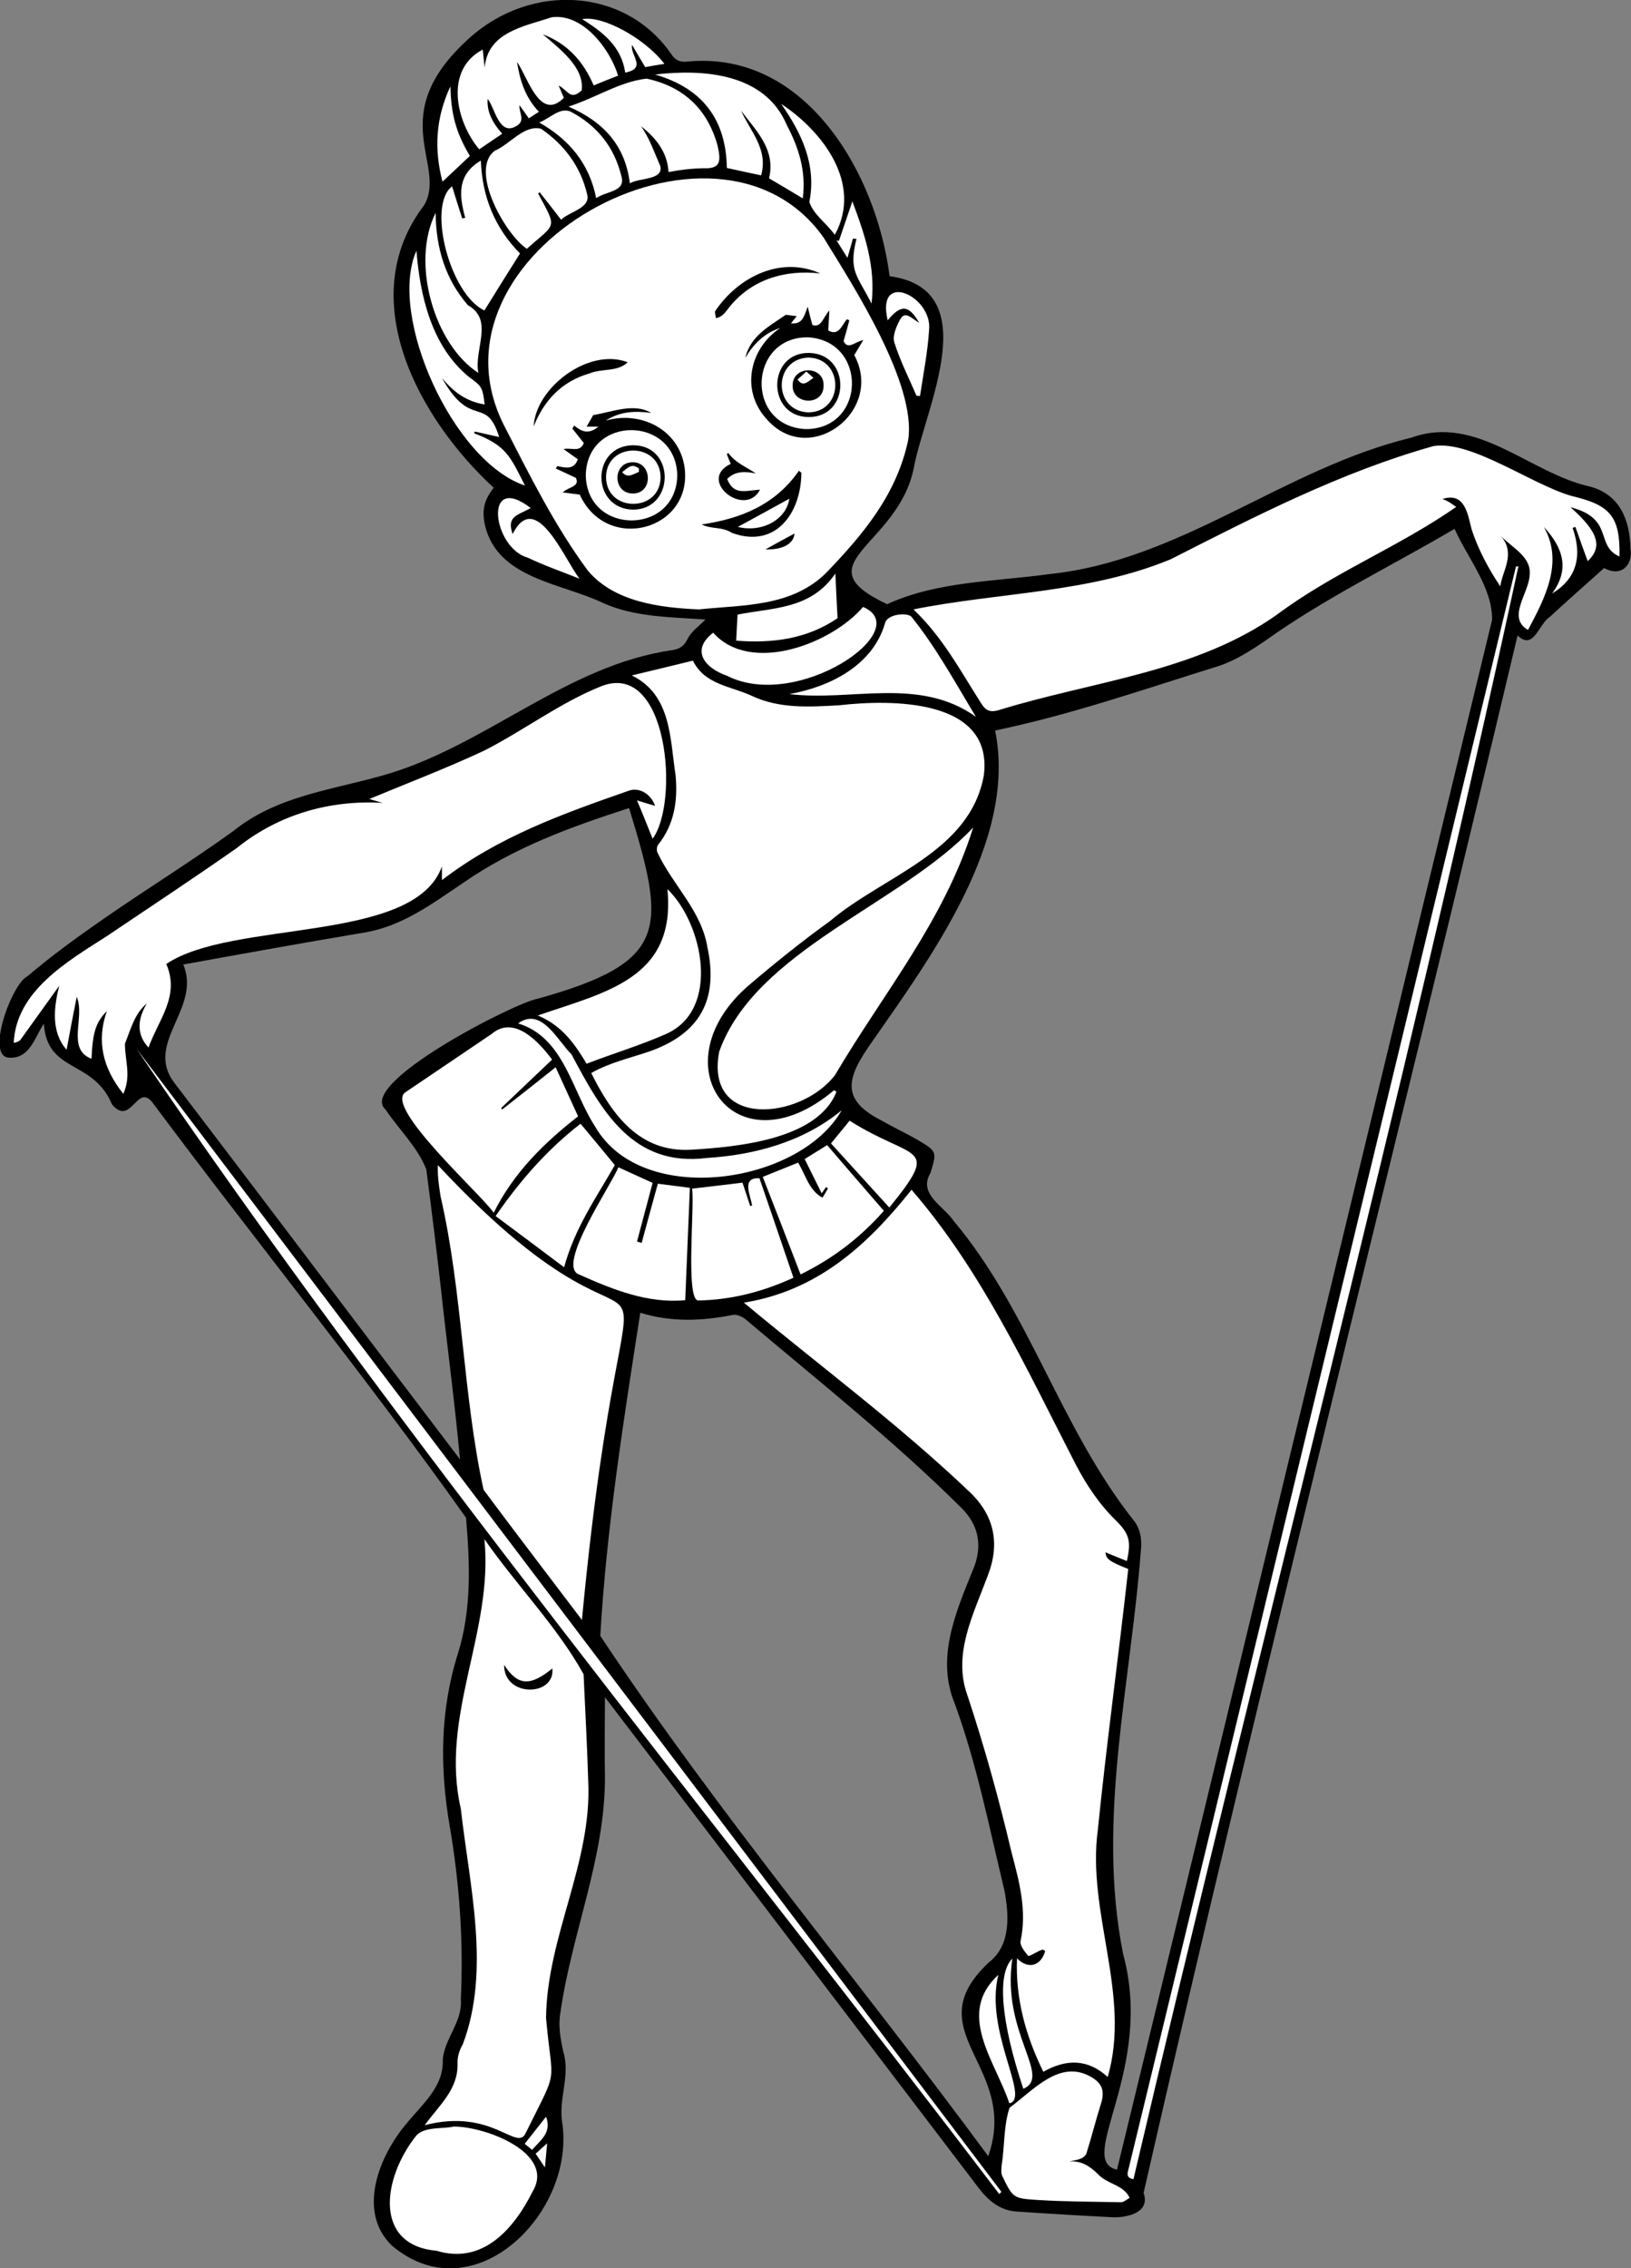 <?xml version="1.0" encoding="utf-8"?>
<!-- Generator: Adobe Illustrator 26.0.0, SVG Export Plug-In . SVG Version: 6.00 Build 0)  -->
<svg version="1.1" id="Capa_1" xmlns="http://www.w3.org/2000/svg" xmlns:xlink="http://www.w3.org/1999/xlink" x="0px" y="0px"
	 viewBox="0 0 595.3 827.7" style="enable-background:new 0 0 595.3 827.7;" xml:space="preserve">
<rect x="0" y="0" width="595.3" height="827.7" fill="#808080" stroke="none"/>
<style type="text/css">
	.st0{fill:#FFFFFF;}
</style>
<g>
	<path d="M595.1,200.3c-0.2-10.6-3.9-19.8-14.7-22.7c-22.2-4.9-41.2-26.5-65.2-17.9c-46.5,11.2-84,44.8-132.1,49.8
		c-20.2,2.8-41,2.6-59.3,11c-31.8-14.9,4.3-21.1,9.8-50.1c4.1-21.5,26.3-64.8-8.9-69.6c-4.8-37.7-30.8-82.7-74.1-78.3
		c-2.6,0.2-4.2-0.6-5.7-2.9c-16.8-24.2-51.2-26-73.7-5.6c-31.4,28.3-7.8,46.2-16.4,60.9c-26,34.1-1.9,78,25.4,103.1
		c-3.5,4.5-4.4,8.1-3.2,13.7c4.7,19.6,27.8,21,43.2,28.4c11.5,5.2,25.1,5.1,37.3,6c-2.1,2.2-5.1,4.2-6.5,7c-1.3,2.6-2.7,3.6-5.2,4.1
		c-39.6,5.5-69.1,35.8-107.2,46.1c-18.7,5.2-37.9,7.4-53.6,20.1c-15.4,11.1-31.6,21.1-47.3,32c-9.5,6.6-18.9,13.4-27.7,20.9
		c-5.8,2.8-15.6,29.9-6.4,29.7c7.3,0.3,9.1-7.5,12.4-12.4c1.2,18.2,18,12.9,24.9,29.5c7.1,8.3,9.2-8.5,15-0.4
		c37.7,50.6,77.8,99.9,114.2,151.2c1.4,16.7,2.1,33.4-3,49.7c-6.5,20.6-6.6,41.6-3,62.6s5.1,42.1,4.1,63.4c0.7,8.2-6,14.4-6.6,22.1
		c0.4,10-7.7,16.4-13.4,23.5c-9.8,11.6-18,31.9-5.2,44.3c30,25.4,67.6-12.3,62.1-45.5c-1.1-8.5,3.1-16.8,0.5-25.2
		c-1-4.5-1.9-9.5-1.1-14c4.1-29.3,16.5-56.9,16.3-86.7c-0.2-9.6,0-19.3,0-28.7c45.5,59.6,90.9,119.4,136.4,179.1
		c3.5,4.6,7.8,8.2,13.8,8.6c11.8,0.8,23.6,1.5,35.4,2.1c5.3,0.1,13.5-1.8,11-8.9c43.2-189.7,91.6-378.8,136.5-568.4
		c5.9,5.7,7.6-4.1,11.8-6.8c6.5-6,13.2-11.9,19.8-17.8C592,210.9,596.1,205.8,595.1,200.3z M196.2,364.5c-8.3,1.4-66.1,31-55.5,40.4
		c4.8,7.2,11.8,13.8,14.9,21.9c1.8,13.8,3.5,27.6,5.1,41.4c2.3,21.5,5.2,42.8,7.2,64.4C132.8,486.5,98.6,441,63.5,395
		c-10.8-14.5,10.1-27,3.4-43c22.1-4,43.6-7.9,65.7-11.6c14-2.2,25-10.5,36.3-18.1c18.7-13,39.1-20.4,60.7-27.4
		C243.2,339.2,244.3,351.1,196.2,364.5z M361,716.1c-27.3,25.5,11.3,37.7-0.3,70.8C314.1,723.6,262.2,662,219.1,597
		c2.3-39.7,8.5-78.6,14.6-117.9c11.5,3.5,22.5,3,33.7,0.8c1.4-0.3,3.3,0.5,4.5,1.4c26.6,22.5,54,44.2,78.8,68.8
		c6.7,6.5,8.1,14.4,4.3,23.1c-6.3,15.5-13.4,32.1-6.5,48.6c8.1,22.2,12.6,45.3,18.1,68.1C368.3,698.9,369,709.9,361,716.1z
		 M544.6,226.2c-45.7,188.5-91.1,377.2-136.9,565.6c-15.4-3.3,13.8-36.6,2.2-78.8c-9.7-48.9,2.8-98.2,6.5-147.1
		c0.5-4.2-0.2-8.2-2.9-11.4c-26.5-33.6-37.8-76-65.4-108.9c-3.7-5.5-13.1-9.8-8.5-17.5c2.4-7.8,2.4-7.9-4.7-12.1
		c-4.3-2.5-8.9-4.6-13.2-7.1c-14.2-7.2-13-14.7-4.8-26.7c22-31.7,54.6-75,46.3-115.6c27.9-5.8,54.4-15.1,81.5-23.5
		c6.1-2,11.9-5.7,17.3-9.4c21.7-15.5,46.2-27.3,68.9-40.7C535.7,203.8,544.7,214.3,544.6,226.2z"/>
	<path class="st0" d="M255.1,222.4c-14.2-0.6-30.9-2.7-40.5-14.1c-12-16.2-21.1-34.5-30.3-52.4c-33-63.2,77.2-124.6,116.3-69.2
		c11,17.9,33.9,53.3,30.9,73.8c-4.2,20-16.5,34.6-30.1,48.7C288.7,221.6,271.2,220.7,255.1,222.4z M310,116.9
		c-0.3-0.1-0.6-0.3-0.9-0.4c-1.9,2.3-3,6.3-6.8,4.1c0.1-2.4,0.3-4.3,0.4-7.3c-2.4,2.7-2.9,6.4-6.2,5.3c-0.7-2.5-1.2-4.6-1.7-6.7
		c-1.4,4-2.1,6.5-6.1,6.1c0.8-1,1.4-1.8,2.1-2.6c-1.8-0.2-3.4-0.5-4-0.5c-6.4,4.4-12.8,7.7-14.8,15.7c3.1-5.1,7-9.1,12.8-10.9
		c-11.2,7.4-14.5,22.6-5.2,33c15.6,18.4,43.3-2.6,32.2-23.1c1-1.7,1.9-3.2,3.3-5.5c-3.2,0.7-5.6,3.7-7.2,0.4
		C308.7,121.7,309.4,119.3,310,116.9z M203.4,170.1c-0.2,0.3-0.4,0.6-0.5,0.9c2.3,1.1,4.6,2.1,7.3,3.4c1.5,3.3-2.6,3.2-4.8,5.3
		c2.5,0.3,4.3,0.6,6.2,0.8c9.8,21.5,41.1,13.1,38.3-9.7c-1.9-14.1-16.1-21-28.8-17.3c5.2-3.4,10.8-3.6,16.6-2.8
		c-6.2-3.7-13.8-0.5-21.2,0.8c-0.6,1.1-1.4,2.5-2.4,4.2c1.3,0,2.3,0,4.3,0c-3.6,3-6.2,1.8-8.8-0.4c-0.2,0.4-0.5,0.7-0.7,1.1
		c1.4,1.8,2.8,3.5,4.2,5.3c-1.5,3.6-4.6,1.5-7.4,2.2c1.7,1.2,3.4,2.4,5.2,3.7C209.5,171.6,206.4,170.7,203.4,170.1z M292.5,172.5
		c-0.3-0.2-0.6-0.4-0.9-0.7c-8.6,12.4-21.1,17.5-35.5,19.6c3.5,1.8,7.4,0.7,11.1,3.1C283.2,200.3,292.4,187.2,292.5,172.5z
		 M299.4,99.8c-14.4-6.5-29.8,1.2-38.2,13.5c-0.5,0.5,0,1.8,0.1,2.8c2.1-0.3,3.3-1.9,4.5-3.5C274,102,286.4,98.3,299.4,99.8z
		 M194.8,155.6c3.8-9.6,10.3-16.4,20.3-19.3c4.5-1.9,10.4-0.5,14-4.1C214.7,126.7,195.4,141.7,194.8,155.6z M277.4,178.7
		c-5.7,0.4-9.6,2.1-12-3.9c3-3,6.7-2.8,10.5-2c-3.7-2.5-7.5-3.9-10.1-7.5c-0.2,0.2-0.4,0.3-0.5,0.5c0.5,1.2,0.9,2.4,1.4,3.5
		C254.2,175.2,271.9,189.3,277.4,178.7z M279.4,200.5c6.4,0.2,10.3-2.1,10.6-5.8C286.6,196.5,283,198.5,279.4,200.5z"/>
	<path class="st0" d="M271.5,475.4c26.7-4.3,44.9-20.7,61.2-41.2c25.7,29.7,42,65.4,59.8,100c3.9,7.5,8.5,14.5,14.6,20.5
		c5.2,5.1,5.8,7.8,4.2,15c-2.9-1.2-5.6-2.2-7.8-3.2c0.2,2.4,1.2,3.3,8.3,6.1c-3.5,31.7-7.9,63.5-11.1,95.2
		c-4.1,30.3,12.3,60.3,3.6,90.2c-7.3-6.7-15.2-6.6-23.5-1.9c-6.4-13.1-10.2-26.6-9.6-41.4c4,4.1,8.7,2.9,10.3-2.7
		c-0.3-0.2-0.6-0.3-0.9-0.5c-1.5,0.3-4.8,2.6-5.3,2.3c-1.3-1.5-3.1-3.8-2.8-5.4c2.4-11.2-0.5-21.8-3.3-32.4
		c-4.6-19.5-9.9-38.6-16.2-57.6c-5.3-14.9,2.4-29.5,7.5-43.3c4.7-12,2.3-22.4-7-31C327.5,519.4,299.1,498.4,271.5,475.4z"/>
	<path class="st0" d="M215.8,391.6c6.9-3.9,14-5.4,21.3-7.9c18.4-6.5,25.2-18.9,21.1-38c-2.2-13.4-12.6-22.6-18.2-34.5
		c-0.4-0.7-0.3-2.3,0.2-2.9c6-7.5,7.2-16.2,6.4-25.2c-2.1-13.6-1.5-29.5-16-36.6c7.9-1.9,15-3.6,22.3-5.4c4.4,8.9,14,9.3,21.6,12.9
		c10.1,4.7,20.9,4,31.7,3.4c19.2-2.2,56.4-2.5,52.9,25.5c-5,28.2-36.7,36.7-56.1,53.2c-10,7.2-19.6,14.9-29,22.9
		c-34.6,28.9-6,69.5,30.4,38.9c0.3,0.2,0.6,0.3,0.9,0.5c-6.8,17.6-36.6,20.2-53.2,21.2C233.5,420.6,223.5,407.1,215.8,391.6z"/>
	<path class="st0" d="M54.2,382.3c-4.2-4.5-4.3-9.9-0.6-16.1c-4.5,3.7-5.9,9.5-8,14.7c0,6.3,2.4,11.7-0.6,18.3
		c-7.4-9.3-9.9-19.1-6-30.2c-4,4-5.2,7.8-5.6,17.4c-9.3-3.5-2.2-15.3-5.4-22.6c-1.2,6.1-2.4,12.2-3.7,19.3
		c-5.8-6.6-4.6-15.6-2.7-23.3c-4.5,6.3-9.3,12.9-14,19.5c-0.4,0.6-1.1,1-2.6,1.3c0.9-19,19.6-29.7,33.9-38.9
		c15.9-10.7,31.8-21.2,47.5-32.2c15.3-12.3,33.9-17.6,53.3-16.5c-1.6-0.4-3.4-1-4.9-1.4c13.9-5.8,28.1-11.2,41.8-17.6
		c14.6-7.4,27.8-17.6,43.2-23.7c24.1-8.9,28.2,42.5,18.4,55.8c-2.1-5.2-3.7-9.3-5.7-14c2.6,0.8,4.5,1.4,6.6,2
		c-1.6-4.5-5.9-6.9-9.7-5.5c-24,8.4-47.4,16.7-68.1,32.6c0-2.1,0-3.5,0-5c-10.1,28.3-76.4,19.3-100.6,35.6
		C65.7,363.6,58,371.8,54.2,382.3z"/>
	<path class="st0" d="M333.4,222.4c31.4-6.3,64-5.9,93.9-18.3c31.1-15.8,62.1-31.8,95.9-41.3c13.9-2.2,35.7,14,50.4,18.2
		c14,3.3,17.8,7.3,17.5,22.1c-9.1-4-1.7-13.8-17.9-18c10.3,9.1,11.8,14.5,6.3,19.7c-1.5-4-3-8.3-4.5-12.5c-0.3,0.1-0.7,0.2-1,0.4
		c3.7,10.5,1.3,18.6-7.5,23.9c6.5-8.8,4.1-16.6-3-24.3c7.3,12.9,0.4,26-5.8,37.6c-7.8-4.5,0.3-13.4,0.6-19.9
		c0.8-6.8-6.3-10-10.5-14.4c5.6,6.5,0.5,12.7-0.2,18.4c-4.3-6.4-8.1-13.5-10.5-20.9c-1.4-5.6-2.5-13.6-10.6-11
		c2.3,0.9,2.7,1.3,5,2.9c-21.1,14.7-44.8,23.9-65.4,39.3c-29.8,21.1-67.6,24.3-101.7,34.9c-2.9,0.8-4.6,0.3-6.4-2.7
		C350.3,244.4,344,232.5,333.4,222.4z"/>
	<path class="st0" d="M176.8,561.7c11.5,16.6,26.5,31.8,36.2,49.3c0.6,13,1.3,26.1,1.7,39.1c1.4,29.8-15.1,56.7-15.4,86.4
		c2.3,25.8,4.9,17-7.4,41.9c-3.2,7.2-12.2-9.3-36.9-2.8c5.3-7.3,12.3-13.1,12-22.6c-0.1-2.3,0.7-4.9,1.9-6.9
		c10.3-27.1,2.4-58-0.7-86C160.4,626.4,180.2,595.4,176.8,561.7z M184,607.6c-0.1,12,18.7,11.6,17.6,1.3
		C193.5,615.5,189,615.3,184,607.6z"/>
	<path class="st0" d="M212.4,591.2c-12.1-16-24-31.5-35.9-47.5c-7.6-34.8-7.6-71.9-15.7-107.1c-0.6-4-1.1-7-1-11.4
		C251.4,523.4,229.4,410.7,212.4,591.2z"/>
	<path class="st0" d="M355.2,302c-10.6,34-32.7,60.3-50.4,90.3c-12.3,16.3-47.7,19.9-42.3-8.5C275.6,346.9,328.9,330,355.2,302z"/>
	<path class="st0" d="M201.5,386.7c-6.6,6.3-12.6,12-18.6,17.7c0.1,0.2,0.3,0.3,0.4,0.5c6.4-5,12.7-10,19.5-15.4
		c3,6.6,5.6,12.2,8.2,17.9c-12.4,9.7-23.5,20.5-30.8,35.2c-4.5-6.7-40.3-38.7-32.2-44c10.5-7.1,21-14.2,31.5-21.3
		C187.6,370.4,196.6,380.1,201.5,386.7z"/>
	<path class="st0" d="M165.5,776.1c11.2-0.2,37.4,9.5,28.9,23.7c-6.8,13.6-18.2,26.8-35.1,21.6c-22.9-2-19.9-26.3-7.3-42.1
		C155.1,776,161.9,777,165.5,776.1z"/>
	<path class="st0" d="M554.2,206.7c-42.5,197-94.5,392.3-140.5,588.6c-3-0.5-2.1-2.5-1.7-4.1c47.2-194.8,94.2-389.6,141.3-584.4
		C553.6,206.7,553.9,206.7,554.2,206.7z"/>
	<path class="st0" d="M49.8,382.7C155.3,522.1,260.4,661,365.5,799.9c-0.3,0.3-0.5,0.6-0.8,0.8C259.8,662.8,145.9,524.4,49.8,382.7z
		"/>
	<path class="st0" d="M251.8,433.5c-0.6,13.7-1.1,27.2-1.7,41c-13.7,1.3-26.5-3.9-38.8-9.4c-8.4-3.2,11.9-32.7,14.4-39.1
		c4.2,1.9,8.3,3.8,12.5,5.7c-1.9,7.1-3.8,14.3-5.7,21.4c0.6,0.2,1.1,0.3,1.7,0.5c1.9-7.1,3.9-14.3,5.9-21.6
		C244.2,432.5,247.9,433,251.8,433.5z"/>
	<path class="st0" d="M390.2,788.8c4.5-0.3,7.6,1.7,10.8,4.9c3.2,3.4,9.2,3.7,11.3,8.4c-1.1,0.6-2.2,1.7-3.3,1.6
		c-9.9-0.2-19.9-0.2-29.9-0.8c-9.2-0.6-9.3-0.5-13.3-8.8c-0.5-1.1-0.3-2.6-0.2-3.9c1.1-6.8,0.7-14.6,2.9-21
		c8.5-6.2,18.2-17.8,29.6-11.3c4.3,2.4,5.2,5.3,3.7,10c-1.9,6-3.4,12.1-5.3,18.1C395.4,788.2,392.5,788.3,390.2,788.8z"/>
	<path class="st0" d="M183.3,48.8c-2.9,2-5.5,3.7-8.4,5.7c-8.6-10.3-12.7-29.1,1.3-36.4c0.2,2.4,0.5,4.5,0.7,6.6
		c1.1-12.9,14.1-15,24.5-18.4c11.1-1.5,21.1,11.2,24.2,21.3c-3,1.2-5.9,2.3-8.9,3.6c-3.8-8.8-9.5-15.2-18.6-18.7
		c6,5.2,15.3,12,14.2,20.5c-4.2,3.8-4.8,0.1-8.4-1.8c0.6,1.5,1.3,3,1.9,4.5c-8.8,8.9-13.2-7.7-17.1-13.1c1,6.4,2.9,12.9,8,18.2
		c-1.2,0.8-2.4,1.5-3.7,2.4c-1-1.5-2-2.9-3.4-4.8c-0.2,3,2.4,5.7-1.3,7.7c-6.2,3.5-7.6-6.6-10.3-10
		C177.6,40.6,179.7,44.8,183.3,48.8z"/>
	<path class="st0" d="M214.1,388.2c-4.1-6.8-8.7-13.8-17.8-17.6c24.9-8.6,50.5-13.5,47.3-46.1c12.9,12.3,19.7,44-0.6,52.9
		C233.4,381.6,224,384.4,214.1,388.2z"/>
	<path class="st0" d="M252.6,433.8c6.5-0.8,12.2-1.4,18.4-2.2c0.9,2.6,1.8,5.6,2.8,8.5c0.2,0,0.4-0.1,0.7-0.1
		c-0.5-3.7-4.1-10.4,2.7-10c4.1,11.9,8.2,24,12.4,36.3c-11.1,5.1-22.6,8.1-34.7,8.3C250.1,474.8,253.6,439.8,252.6,433.8z"/>
	<path class="st0" d="M207.5,38.9c10.2-3.3,18.7-9.1,28.5-10.2c13.5,2.9,22.2,11.1,25.9,24.4c1.2,5.4,1.4,8.6-5.1,8.3
		c-4.5,0.1-8.1,0.5-12.8,1.4c-0.4-7.2-4.5-12.4-10-16.7c3.1,4.4,4.8,9.5,7,14.5c1.2,5.2-7.5,4.2-11.1,6.3
		C228.2,53.3,220.6,44.6,207.5,38.9z"/>
	<path class="st0" d="M322.6,441.9c-9,10.2-19,17.6-30.4,23.2c-4.6-12-9.2-23.8-13.8-35.6c4.2-1.7,8.4-3.4,12.9-5.2
		c2.7,4.4,4,10.2,8.9,12.8c0.7-1.1,1.4-2.3,2-3.4c-0.2-0.2-0.5-0.3-0.7-0.5c-0.4,0.6-0.8,1.2-1.6,2.3c-2.2-4.4-4.1-8.3-6.2-12.5
		c2.6-1.6,5.1-3.2,8.2-5.1C308.8,426,315.7,433.9,322.6,441.9z"/>
	<path class="st0" d="M205.9,462.5c-8.5-6.4-16.7-12.5-25-18.7c9-13.1,19-24.4,31-33.7c4.2,5,8.2,9.9,12.5,15.1
		C217.9,436.7,209.8,448,205.9,462.5z"/>
	<path class="st0" d="M204.8,80.2c-2.6-3.4-5.2-6.7-7.8-10c-0.2,0.1-0.4,0.3-0.6,0.4c7.1,13.2,6.6,10.6-4.1,20.2
		c-7.8-5.1-21.2-28.7-11.7-35.8c5.5-2.3,10.7-9.6,16.9-8c8.5,5.9,14.4,13.7,16.8,23.9C215.7,76,207.6,77.3,204.8,80.2z"/>
	<path class="st0" d="M293,72.4c-4.5-2.7-8.3-5-12.3-7.3c2.5-10.6-4.7-17.3-10.2-24.7c3.3,7.5,10,14,7.3,23.6
		c-4.3-0.9-8.4-1.8-12.5-2.7c-0.3-17.8-9-29.1-26.2-34.1c17.9-2.1,40.2-0.4,48.1,18.5C291.5,53.8,294.3,62.5,293,72.4z"/>
	<path class="st0" d="M356.2,261.6c-20.8-14.8-45.3-5.5-68.1-8.3c14.8-2.6,30.5-10.5,34.9-25.8c0.7-3.3,7.7-4.1,9.6-2.5
		C341.7,236.3,348.7,249.2,356.2,261.6z"/>
	<path class="st0" d="M189.1,373.5c8.5-6.2,14.4,6.3,19.5,11.3c11,20.7,22.3,41.2,49.4,37.8c17.7-1.1,35.4-6,49.2-17.4
		c-15.3,27-73,35.7-90,5.9C208.7,398.1,205.9,378.6,189.1,373.5z"/>
	<path class="st0" d="M165,68c1.2,3.8,2.4,7.8,3.7,11.7c0.4-0.1,0.7-0.1,1.1-0.2c-2.2-8-3.1-15.7,5.7-20.9
		c0.5,13.5,5.3,24.8,14.3,33.9c-4.3,6.8-8.6,13.7-13,20.8C164.2,107.4,155.8,75,165,68z"/>
	<path class="st0" d="M260.3,230.9c13.7,15.4,43.3,4,54.7-9.4c19.5,8.3-23.9,38.3-49.7,25.1C257.5,243.9,251.8,237.5,260.3,230.9z"
		/>
	<path class="st0" d="M161.3,137.9c10.7,19.2,16,6,20.9,21.6c-3.2-0.7-6-1.4-8.9-2c-0.1,0.2-0.2,0.4-0.3,0.6
		c11.8,4.5,13.2,8.4,18.6,19.1c-26.2-8.7-50.2-61.9-39.6-85.7c1.3,16.4,5.5,34.9,19.2,46.1c4.7,3.4,4.9,3.7,5.7,10
		C170.3,146.6,165.4,143,161.3,137.9z"/>
	<path class="st0" d="M310.1,409c23.5,14.9,33.6,8.1,14.5,31.7c-7.3-8-14.3-15.7-21.3-23.4C305.5,414.6,308,411.6,310.1,409z"/>
	<path class="st0" d="M159,77.7c0.1,13,3.7,24.4,11.8,33.7c9.6,5.4,2.1,16.1,3.8,24.7C158.6,125.8,149.8,96,159,77.7z"/>
	<path class="st0" d="M304.9,209.3c0.3,6.2,0.5,11,0.8,16.3c-10.8,7.4-23.3,9.3-37,8.2c0.2-3.5,0.3-6.5,0.5-9.5
		C282.1,221.7,295.9,222.5,304.9,209.3z"/>
	<path class="st0" d="M217.6,72.3c-2.5-12.5-9.7-21.3-20.8-27.6c4-1.5,7.4-5.6,11.4-4c9.7,5.1,16,12.9,18.6,23.6
		C228.5,70,221.4,69.7,217.6,72.3z"/>
	<path class="st0" d="M285.1,37.9c15.3,10.1,29.8,29.2,19.6,47.8c-3.1-4.3-7.8-7.4-9.3-12C298.1,60.2,292.6,48.6,285.1,37.9z"/>
	<path class="st0" d="M211.5,211.2c-7-2.8-13.1-4.9-18.9-7.7c-12.8-3.5-16.4-31.5,1.1-18.1c-4.7,2.7-8.9,2.9-6.6,9.5
		C195.5,178.3,205.8,203.7,211.5,211.2z"/>
	<path class="st0" d="M335.5,117.8c-3.9-6.7-6.7-6.7-11.5-0.9c-4.4-18.5,16.5-8.8,15.1,3.6c-0.5,8-2.1,16-3.3,24
		c-0.4,0-0.9,0-1.3-0.1c-2.8-6.5-6-12.8-8.1-19.5c-0.7-2.4,0.8-5.9,2.2-8.4C330.4,113.3,332.7,116.2,335.5,117.8z"/>
	<path class="st0" d="M364.4,720.7c-5.2,20.6,11.9,45.3,4,46.9C363.3,752.2,348.8,735,364.4,720.7z"/>
	<path class="st0" d="M171.5,56.9c-2.8,2.7-6.3,5.9-10,9.4c-3.1-11.9-2.5-23.2,2.9-34.8C164.6,41.5,166.4,48.4,171.5,56.9z"/>
	<path class="st0" d="M311.3,87.1c-0.6,2-1.1,4.1-2,7c-1.6-2.6-2.8-4.5-4-6.4c0.3,0.1,0.6,0.2,0.9,0.2c1.6-4.8,3.3-9.6,4.9-14.4
		c4.4,11.7,8.6,23.8,7,37.3c-5.1-10.2-8.5-11.7-5.5-23.6C312.3,87.2,311.8,87.1,311.3,87.1z"/>
	<path class="st0" d="M242.5,23.3c-2.6,0.4-4.8,0.8-7,1.2c-1.6-2.6-3-5.1-4.8-8.1c-0.8,3.8,5.6,8.5-2.5,10.1
		c-1.4-9.6-8.2-14.8-15.7-19.5C219.8,5.5,235.3,13.9,242.5,23.3z"/>
	<path class="st0" d="M373.5,762.3c-8-24-9.8-41.9-4-47.5C365.4,741.9,384.1,757.8,373.5,762.3z"/>
	<path class="st0" d="M199.3,772.5c2.2,5.8-2,8.5-5.1,12.1c-1.1-0.9-2-1.7-2.7-2.2C194.2,779,196.7,775.8,199.3,772.5z"/>
	<path class="st0" d="M198.9,791c-1.5-2.2-2.3-3.4-3.4-5c1.1-1,2.2-2,4.2-3.8C199.4,785.4,199.2,787.7,198.9,791z"/>
	<path class="st0" d="M294,156.6c-22.2-1.2-20.8-33.7,0.9-33.5C316.8,124.4,316.1,156.7,294,156.6z M295.3,128.8
		c-15.4-0.2-15.5,23.3-0.2,23.4C310.5,152.3,310.6,129.1,295.3,128.8z"/>
	<path class="st0" d="M213.8,173.4c0.5-22,32.8-21.8,33.4,0C246.9,195.4,214.2,195.5,213.8,173.4z M231.1,162.5
		c-15.4,0.1-15.5,23.2,0,23.5C246.3,185.9,246.6,162.5,231.1,162.5z"/>
	<path class="st0" d="M269.3,192.3c6-3.3,12.7-6.9,18.8-10.3C287,189.6,278.2,194.5,269.3,192.3z"/>
	<path class="st0" d="M295.2,150.5c-13.2-0.3-13.1-19.7,0-20C308.1,130.9,308.1,150.2,295.2,150.5z M300.6,140.9
		c0.4-7.5-11.1-7.7-11.3-0.4C288.9,147.7,300.5,148.4,300.6,140.9z"/>
	<path class="st0" d="M241.1,174.2c-0.1,12.8-19.6,13-19.9,0.1C221.1,161.2,241,161.1,241.1,174.2z M231,180.1
		c7.5,0,7.1-11.5-0.1-11.4C223.5,168.7,223.5,180.1,231,180.1z"/>
	<path class="st0" d="M294.3,135.6c1.2,1,1.9,1.7,2.6,2.3c-2.1,1.4-3.8,3.5-5.8,0.6C292.1,137.6,293.1,136.7,294.3,135.6z"/>
	<path class="st0" d="M233.2,172.2c-2.2,0.9-4.2,2.5-6.1,0.1c2.1-1.6,3.5-3.4,6.1-1.3C233.2,171.5,233.2,171.8,233.2,172.2z"/>
</g>
</svg>
